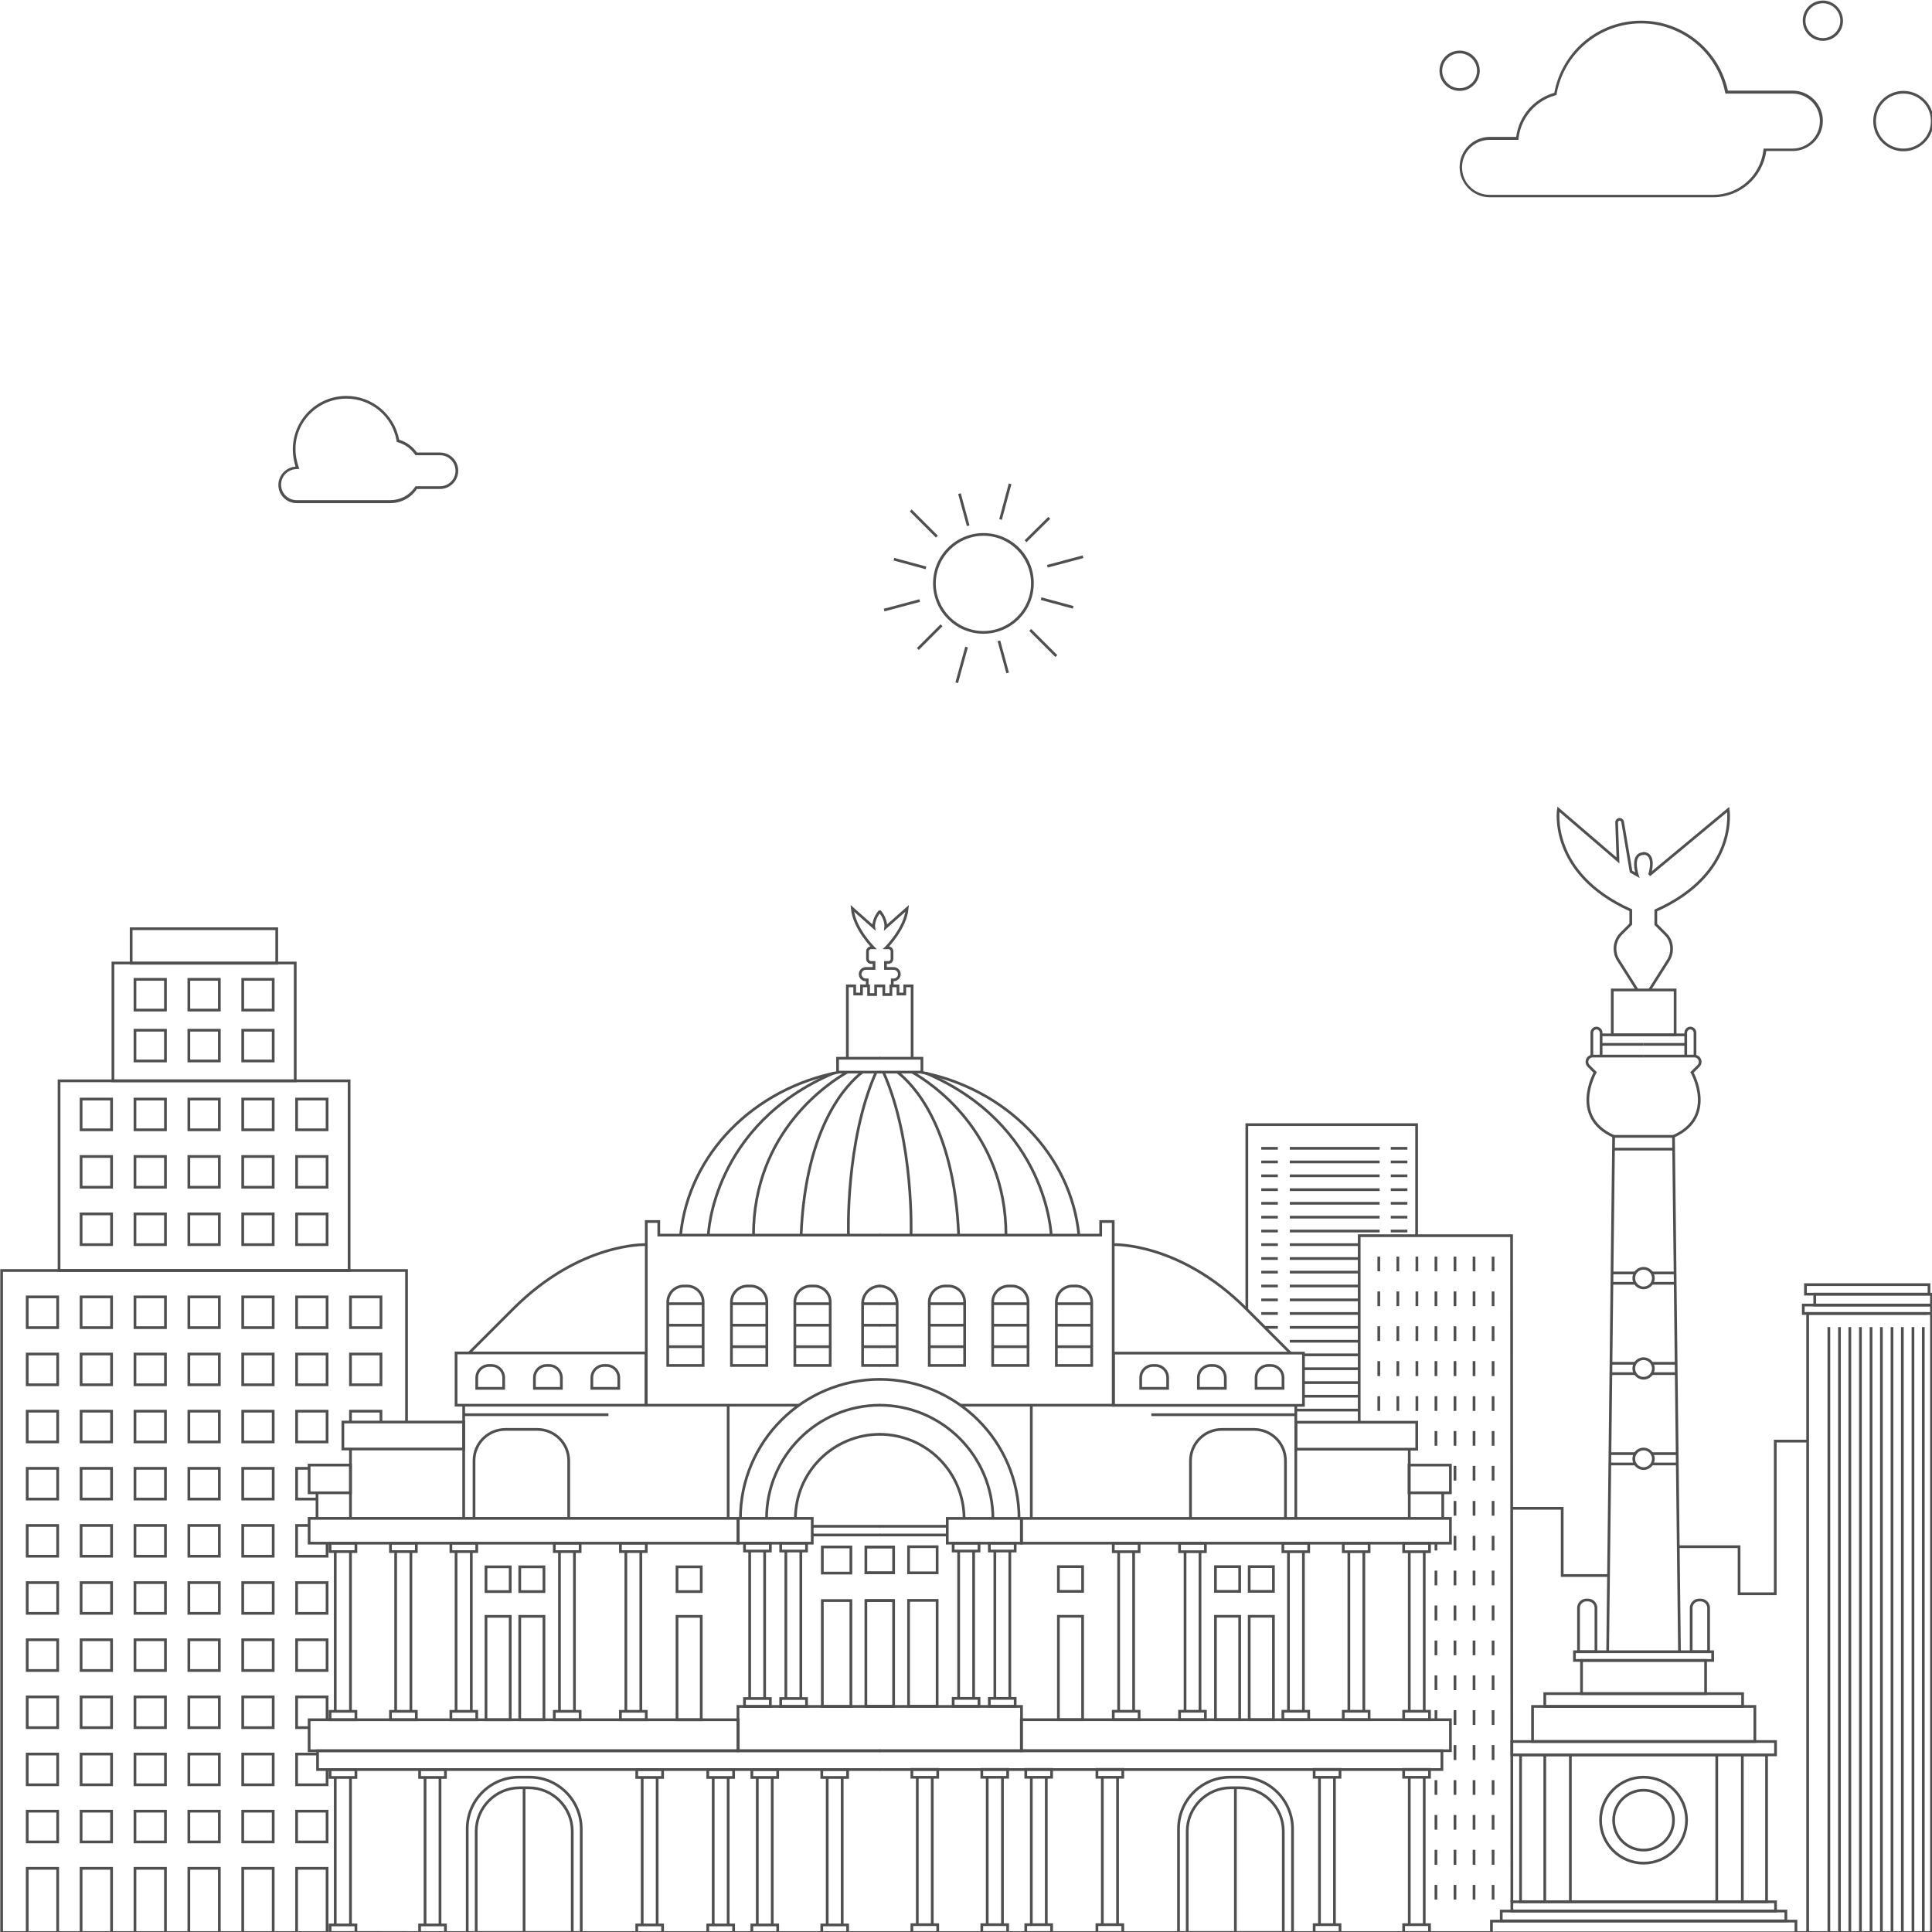 <?xml version="1.0" encoding="utf-8"?>
<!-- Generator: Adobe Illustrator 20.0.0, SVG Export Plug-In . SVG Version: 6.00 Build 0)  -->
<svg version="1.1" id="Layer_1" xmlns="http://www.w3.org/2000/svg" xmlns:xlink="http://www.w3.org/1999/xlink" x="0px" y="0px"
	 viewBox="0 0 710 710" style="enable-background:new 0 0 710 710;" xml:space="preserve">
<style type="text/css">
	.st0{fill:#4F4F4F;}
	.st1{fill:none;stroke:#4F4F4F;stroke-miterlimit:10;}
</style>
<g>
	<g>
		<path class="st0" d="M699.5,34.4c5.6,0,10.1,4.5,10.1,10.1s-4.5,10.1-10.1,10.1s-10.1-4.5-10.1-10.1S693.9,34.4,699.5,34.4
			 M699.5,33.4c-6.1,0-11.1,5-11.1,11.1s5,11.1,11.1,11.1c6.1,0,11.1-5,11.1-11.1S705.6,33.4,699.5,33.4L699.5,33.4z"/>
	</g>
	<g>
		<path class="st0" d="M603.1,8.6c14.8,0,27.8,10.5,30.8,25l0.2,0.8h0.8h23.8c5.6,0,10.1,4.5,10.1,10.1c0,5.6-4.5,10.1-10.1,10.1
			h-9.7h-0.9l-0.1,0.9c-1.2,9.2-9.1,16.1-18.4,16.1h-52.1h-1h-29.1c-5.6,0-10.1-4.5-10.1-10.1s4.5-10.1,10.1-10.1h9.7h0.9l0.1-0.9
			c1-7.3,6.2-13.4,13.3-15.4l0.6-0.2l0.1-0.6C574.9,19.4,588,8.6,603.1,8.6 M603.1,7.6c-15.9,0-29.1,11.4-31.9,26.5
			c-7.4,2.1-13,8.4-14,16.2h-9.7c-6.1,0-11.1,5-11.1,11.1s5,11.1,11.1,11.1h29.1h1h52.1c9.9,0,18.1-7.4,19.4-17h9.7
			c6.1,0,11.1-5,11.1-11.1s-5-11.1-11.1-11.1h-23.8C631.8,18.7,618.8,7.6,603.1,7.6L603.1,7.6z"/>
	</g>
	<g>
		<path class="st0" d="M536.4,19.6c3.5,0,6.4,2.9,6.4,6.4s-2.9,6.4-6.4,6.4S530,29.5,530,26S532.9,19.6,536.4,19.6 M536.4,18.6
			c-4.1,0-7.4,3.3-7.4,7.4c0,4.1,3.3,7.4,7.4,7.4s7.4-3.3,7.4-7.4C543.8,21.9,540.5,18.6,536.4,18.6L536.4,18.6z"/>
	</g>
	<g>
		<path class="st0" d="M669.9,1.2c3.5,0,6.4,2.9,6.4,6.4c0,3.5-2.9,6.4-6.4,6.4c-3.5,0-6.4-2.9-6.4-6.4
			C663.5,4.1,666.3,1.2,669.9,1.2 M669.9,0.2c-4.1,0-7.4,3.3-7.4,7.4c0,4.1,3.3,7.4,7.4,7.4c4.1,0,7.4-3.3,7.4-7.4
			C677.2,3.5,673.9,0.2,669.9,0.2L669.9,0.2z"/>
	</g>
</g>
<g>
	<path class="st0" d="M127.3,146.5c9,0,16.8,6.4,18.4,15.3l0.1,0.6l0.6,0.2c2.4,0.7,4.5,2.2,6,4.3l0.3,0.4h0.5h8.5
		c3.2,0,5.7,2.6,5.7,5.7c0,3.2-2.6,5.7-5.7,5.7h-8.5h-0.5l-0.3,0.4c-2,3-5.4,4.7-9,4.7h-16.1H109c-3.2,0-5.7-2.6-5.7-5.7
		c0-3,2.4-5.5,5.4-5.7l1.3-0.1l-0.4-1.2c-0.6-1.9-1-3.9-1-5.9C108.5,154.9,116.9,146.5,127.3,146.5 M127.3,145.5
		c-10.9,0-19.7,8.8-19.7,19.7c0,2.2,0.4,4.3,1,6.3c-3.5,0.2-6.3,3.2-6.3,6.7c0,3.7,3,6.7,6.7,6.7h18.3h16.1c4.1,0,7.7-2,9.8-5.2h8.5
		c3.7,0,6.7-3,6.7-6.7c0-3.7-3-6.7-6.7-6.7h-8.5c-1.5-2.2-3.8-3.9-6.5-4.7C145,152.5,136.9,145.5,127.3,145.5L127.3,145.5z"/>
</g>
<g>
	<g>
		<path class="st0" d="M361.4,196.9c9.7,0,17.5,7.9,17.5,17.5s-7.9,17.5-17.5,17.5s-17.5-7.9-17.5-17.5S351.8,196.9,361.4,196.9
			 M361.4,195.9c-10.2,0-18.5,8.3-18.5,18.5c0,10.2,8.3,18.5,18.5,18.5s18.5-8.3,18.5-18.5C380,204.2,371.7,195.9,361.4,195.9
			L361.4,195.9z"/>
	</g>
	<g>
		<line class="st1" x1="355.8" y1="193.2" x2="352.6" y2="181.4"/>
	</g>
	<g>
		<line class="st1" x1="344.3" y1="197.2" x2="334.7" y2="187.6"/>
	</g>
	<g>
		<line class="st1" x1="340.3" y1="208.7" x2="328.5" y2="205.5"/>
	</g>
	<g>
		<line class="st1" x1="338" y1="220.7" x2="324.9" y2="224.2"/>
	</g>
	<g>
		<line class="st1" x1="346" y1="229.8" x2="337.3" y2="238.5"/>
	</g>
	<g>
		<line class="st1" x1="355.2" y1="237.8" x2="351.6" y2="250.9"/>
	</g>
	<g>
		<line class="st1" x1="367.1" y1="235.5" x2="370.3" y2="247.3"/>
	</g>
	<g>
		<line class="st1" x1="378.6" y1="231.5" x2="388.2" y2="241.1"/>
	</g>
	<g>
		<line class="st1" x1="382.6" y1="220" x2="394.4" y2="223.2"/>
	</g>
	<g>
		<line class="st1" x1="384.9" y1="208.1" x2="398" y2="204.6"/>
	</g>
	<g>
		<line class="st1" x1="376.9" y1="198.9" x2="385.6" y2="190.3"/>
	</g>
	<g>
		<line class="st1" x1="367.7" y1="190.9" x2="371.2" y2="177.8"/>
	</g>
</g>
<g>
	<g>
		<g>
			<rect x="113.6" y="558" class="st1" width="157.7" height="9.1"/>
			<rect x="271.2" y="558" class="st1" width="27.3" height="9.1"/>
			<g>
				<rect x="286.9" y="567.1" class="st1" width="9.5" height="2.9"/>
				<rect x="286.9" y="624.2" class="st1" width="9.5" height="2.9"/>
				<g>
					<line class="st1" x1="288.8" y1="570" x2="288.8" y2="624.2"/>
					<line class="st1" x1="294.3" y1="570" x2="294.3" y2="624.2"/>
				</g>
			</g>
			<g>
				<rect x="273.6" y="567.1" class="st1" width="9.5" height="2.9"/>
				<rect x="273.6" y="624.2" class="st1" width="9.5" height="2.9"/>
				<g>
					<line class="st1" x1="275.5" y1="570" x2="275.5" y2="624.2"/>
					<line class="st1" x1="281" y1="570" x2="281" y2="624.2"/>
				</g>
			</g>
			<g>
				<rect x="228" y="567.1" class="st1" width="9.5" height="3.1"/>
				<rect x="228" y="628.9" class="st1" width="9.5" height="3.1"/>
				<g>
					<line class="st1" x1="230" y1="570.2" x2="230" y2="628.9"/>
					<line class="st1" x1="235.5" y1="570.2" x2="235.5" y2="628.9"/>
				</g>
			</g>
			<g>
				<rect x="203.7" y="567.1" class="st1" width="9.5" height="3.1"/>
				<rect x="203.7" y="628.9" class="st1" width="9.5" height="3.1"/>
				<g>
					<line class="st1" x1="205.6" y1="570.2" x2="205.6" y2="628.9"/>
					<line class="st1" x1="211.1" y1="570.2" x2="211.1" y2="628.9"/>
				</g>
			</g>
			<g>
				<rect x="165.7" y="567.1" class="st1" width="9.5" height="3.1"/>
				<rect x="165.7" y="628.9" class="st1" width="9.5" height="3.1"/>
				<g>
					<line class="st1" x1="167.6" y1="570.2" x2="167.6" y2="628.9"/>
					<line class="st1" x1="173.2" y1="570.2" x2="173.2" y2="628.9"/>
				</g>
			</g>
			<g>
				<rect x="143.5" y="567.1" class="st1" width="9.5" height="3.1"/>
				<rect x="143.5" y="628.9" class="st1" width="9.5" height="3.1"/>
				<g>
					<line class="st1" x1="145.4" y1="570.2" x2="145.4" y2="628.9"/>
					<line class="st1" x1="151" y1="570.2" x2="151" y2="628.9"/>
				</g>
			</g>
			<g>
				<rect x="121.3" y="567.1" class="st1" width="9.5" height="3.1"/>
				<rect x="121.3" y="628.9" class="st1" width="9.5" height="3.1"/>
				<g>
					<line class="st1" x1="123.2" y1="570.2" x2="123.2" y2="628.9"/>
					<line class="st1" x1="128.8" y1="570.2" x2="128.8" y2="628.9"/>
				</g>
			</g>
			<polyline class="st1" points="323.4,643.4 271.2,643.4 271.2,627.1 323.4,627.1 			"/>
			<rect x="113.6" y="632" class="st1" width="157.7" height="11.4"/>
			<g>
				<rect x="248.8" y="594" class="st1" width="8.9" height="38"/>
				<rect x="248.8" y="575.8" class="st1" width="8.9" height="9.1"/>
			</g>
			<g>
				<rect x="191" y="594" class="st1" width="8.9" height="38"/>
				<rect x="191" y="575.8" class="st1" width="8.9" height="9.1"/>
			</g>
			<g>
				<rect x="178.6" y="594" class="st1" width="8.9" height="38"/>
				<rect x="178.6" y="575.8" class="st1" width="8.9" height="9.1"/>
			</g>
			<polyline class="st1" points="323.4,650.3 116.7,650.3 116.7,643.4 323.4,643.4 			"/>
			<g>
				<rect x="276.3" y="650.3" class="st1" width="9.5" height="2.9"/>
				<rect x="276.3" y="707.4" class="st1" width="9.5" height="2.9"/>
				<g>
					<line class="st1" x1="278.3" y1="653.2" x2="278.3" y2="707.4"/>
					<line class="st1" x1="283.8" y1="653.2" x2="283.8" y2="707.4"/>
				</g>
			</g>
			<g>
				<rect x="302" y="650.3" class="st1" width="9.5" height="2.9"/>
				<rect x="302" y="707.4" class="st1" width="9.5" height="2.9"/>
				<g>
					<line class="st1" x1="304" y1="653.2" x2="304" y2="707.4"/>
					<line class="st1" x1="309.5" y1="653.2" x2="309.5" y2="707.4"/>
				</g>
			</g>
			<g>
				<rect x="260.1" y="650.3" class="st1" width="9.5" height="2.9"/>
				<rect x="260.1" y="707.4" class="st1" width="9.5" height="2.9"/>
				<g>
					<line class="st1" x1="262.1" y1="653.2" x2="262.1" y2="707.4"/>
					<line class="st1" x1="267.6" y1="653.2" x2="267.6" y2="707.4"/>
				</g>
			</g>
			<g>
				<rect x="234" y="650.3" class="st1" width="9.5" height="2.9"/>
				<rect x="234" y="707.4" class="st1" width="9.5" height="2.9"/>
				<g>
					<line class="st1" x1="236" y1="653.2" x2="236" y2="707.4"/>
					<line class="st1" x1="241.5" y1="653.2" x2="241.5" y2="707.4"/>
				</g>
			</g>
			<g>
				<rect x="154.2" y="650.3" class="st1" width="9.5" height="2.9"/>
				<rect x="154.2" y="707.4" class="st1" width="9.5" height="2.9"/>
				<g>
					<line class="st1" x1="156.2" y1="653.2" x2="156.2" y2="707.4"/>
					<line class="st1" x1="161.7" y1="653.2" x2="161.7" y2="707.4"/>
				</g>
			</g>
			<g>
				<rect x="121.3" y="650.3" class="st1" width="9.5" height="2.9"/>
				<rect x="121.3" y="707.4" class="st1" width="9.5" height="2.9"/>
				<g>
					<line class="st1" x1="123.2" y1="653.2" x2="123.2" y2="707.4"/>
					<line class="st1" x1="128.8" y1="653.2" x2="128.8" y2="707.4"/>
				</g>
			</g>
			<path class="st1" d="M213.6,710.2h-41.9v-38.1c0-10.5,8.5-19,19-19h3.9c10.5,0,19,8.5,19,19V710.2z"/>
			<path class="st1" d="M210.2,710.2H175V673c0-8.8,7.2-16,16-16h3.3c8.8,0,16,7.2,16,16V710.2z"/>
			<line class="st1" x1="192.6" y1="657" x2="192.6" y2="710.2"/>
			<rect x="302.2" y="588.2" class="st1" width="10.5" height="38.9"/>
			<rect x="302.2" y="568.5" class="st1" width="10.5" height="9.6"/>
			<polyline class="st1" points="328.7,627.1 318.2,627.1 318.2,588.2 328.7,588.2 			"/>
			<polyline class="st1" points="328.7,578 318.2,578 318.2,568.5 328.7,568.5 			"/>
			<line class="st1" x1="298.6" y1="560.9" x2="323.4" y2="560.9"/>
			<line class="st1" x1="298.6" y1="564.1" x2="323.4" y2="564.1"/>
			<path class="st1" d="M323.4,592"/>
			<path class="st1" d="M323.4,527.1c-17.2,0-31.1,13.9-31.1,31.1"/>
			<path class="st1" d="M323.4,516.4c-23,0-41.7,18.7-41.7,41.7"/>
			<path class="st1" d="M323.4,506.9c-28.3,0-51.3,22.9-51.3,51.2"/>
			<polyline class="st1" points="293.6,516.4 237.5,516.4 237.5,448.9 242.1,448.9 242.1,453.9 323.5,453.9 			"/>
			<rect x="167.6" y="497.2" class="st1" width="69.8" height="19.2"/>
			<line class="st1" x1="170.4" y1="516.4" x2="170.4" y2="558.2"/>
			<rect x="126" y="522.6" class="st1" width="44.4" height="9.9"/>
			<line class="st1" x1="128.8" y1="532.5" x2="128.8" y2="558"/>
			<rect x="113.6" y="538.4" class="st1" width="15.2" height="10.2"/>
			<line class="st1" x1="116.5" y1="548.6" x2="116.5" y2="558"/>
			<path class="st1" d="M174.2,558.2v-21.4c0-6.4,5.2-11.5,11.5-11.5h11.8c6.4,0,11.5,5.2,11.5,11.5V558"/>
			<line class="st1" x1="267.6" y1="516.4" x2="267.6" y2="558"/>
			<path class="st1" d="M185,510.2h-9.8v-3.9c0-2.5,2-4.5,4.5-4.5h0.9c2.5,0,4.5,2,4.5,4.5V510.2z"/>
			<path class="st1" d="M206.2,510.2h-9.8v-3.9c0-2.5,2-4.5,4.5-4.5h0.9c2.5,0,4.5,2,4.5,4.5V510.2z"/>
			<path class="st1" d="M227.3,510.2h-9.8v-3.9c0-2.5,2-4.5,4.5-4.5h0.9c2.5,0,4.5,2,4.5,4.5V510.2z"/>
			<g>
				<path class="st1" d="M258.3,501.8h-12.9v-23.3c0-3.2,2.6-5.9,5.9-5.9h1.2c3.2,0,5.9,2.6,5.9,5.9V501.8z"/>
				<line class="st1" x1="245.4" y1="479.1" x2="258.3" y2="479.1"/>
				<line class="st1" x1="245.4" y1="487" x2="258.3" y2="487"/>
				<line class="st1" x1="245.4" y1="494.9" x2="258.3" y2="494.9"/>
			</g>
			<g>
				<path class="st1" d="M281.7,501.8h-12.9v-23.3c0-3.2,2.6-5.9,5.9-5.9h1.2c3.2,0,5.9,2.6,5.9,5.9V501.8z"/>
				<line class="st1" x1="268.8" y1="479.1" x2="281.7" y2="479.1"/>
				<line class="st1" x1="268.8" y1="487" x2="281.7" y2="487"/>
				<line class="st1" x1="268.8" y1="494.9" x2="281.7" y2="494.9"/>
			</g>
			<g>
				<path class="st1" d="M305,501.8h-12.9v-23.3c0-3.2,2.6-5.9,5.9-5.9h1.2c3.2,0,5.9,2.6,5.9,5.9V501.8z"/>
				<line class="st1" x1="292.1" y1="479.1" x2="305" y2="479.1"/>
				<line class="st1" x1="292.1" y1="487" x2="305" y2="487"/>
				<line class="st1" x1="292.1" y1="494.9" x2="305" y2="494.9"/>
			</g>
			<g>
				<path class="st1" d="M323.4,501.8"/>
				<path class="st1" d="M323.4,501.8H317v-22.7c0-3.6,2.9-6.5,6.5-6.5l0,0"/>
				<path class="st1" d="M323.4,479.1"/>
				<line class="st1" x1="317" y1="479.1" x2="323.4" y2="479.1"/>
				<path class="st1" d="M323.4,487"/>
				<line class="st1" x1="317" y1="487" x2="323.4" y2="487"/>
				<path class="st1" d="M323.4,494.9"/>
				<line class="st1" x1="317" y1="494.9" x2="323.4" y2="494.9"/>
			</g>
			<line class="st1" x1="170.4" y1="519.9" x2="223.6" y2="519.9"/>
			<path class="st1" d="M237.5,457.4c0,0-24.3-1.1-49,23.7l-16.2,16.2"/>
			<path class="st1" d="M308.3,394c-31.3,6-55.3,30.2-58.2,60"/>
			<polyline class="st1" points="323.5,394 307.8,394 307.8,388.9 323.5,388.9 			"/>
			<path class="st1" d="M311.8,453.9"/>
			<path class="st1" d="M311.8,453.9c0,0-1.2-34.5,10.2-60"/>
			<path class="st1" d="M260.3,453.9c0,0,1.3-40.5,46.2-59.6"/>
			<path class="st1" d="M316.9,394c-5.4,4.2-20.9,19.5-22.5,60"/>
			<path class="st1" d="M311.4,394c-6.5,3.7-34.5,21.7-34.5,60"/>
			<polyline class="st1" points="311.4,388.9 311.4,362.3 314.1,362.3 314.1,365.3 316.6,365.3 316.6,362.3 319.2,362.3 
				319.2,365.5 321.8,365.5 321.8,362.3 323.5,362.3 			"/>
			<path class="st1" d="M318.7,362.3v-2.2h-0.5c-1.1,0-2.1-0.9-2.1-2.1l0,0c0-1.1,0.9-2.1,2.1-2.1h3v-2.2h-1.1
				c-0.7,0-1.3-0.6-1.3-1.3v-2.8c0-0.7,0.6-1.3,1.3-1.3h0.9c0,0-7.1-7-7.8-14.5l7.9,7c0,0-0.4-2.9,2.3-6"/>
		</g>
		<g>
			
				<rect x="375.4" y="558" transform="matrix(-1 -4.485358e-11 4.485358e-11 -1 908.428 1125.107)" class="st1" width="157.7" height="9.1"/>
			
				<rect x="348" y="558" transform="matrix(-1 -4.491220e-11 4.491220e-11 -1 723.415 1125.107)" class="st1" width="27.3" height="9.1"/>
			<g>
				
					<rect x="350.3" y="567.1" transform="matrix(-1 -4.462887e-11 4.462887e-11 -1 710.082 1137.099)" class="st1" width="9.5" height="2.9"/>
				
					<rect x="350.3" y="624.2" transform="matrix(-1 -4.501389e-11 4.501389e-11 -1 710.082 1251.252)" class="st1" width="9.5" height="2.9"/>
				<g>
					<line class="st1" x1="357.8" y1="570" x2="357.8" y2="624.2"/>
					<line class="st1" x1="352.3" y1="570" x2="352.3" y2="624.2"/>
				</g>
			</g>
			<g>
				
					<rect x="363.6" y="567.1" transform="matrix(-1 -4.501389e-11 4.501389e-11 -1 736.674 1137.099)" class="st1" width="9.5" height="2.9"/>
				
					<rect x="363.6" y="624.2" transform="matrix(-1 -4.520618e-11 4.520618e-11 -1 736.674 1251.252)" class="st1" width="9.5" height="2.9"/>
				<g>
					<line class="st1" x1="371.1" y1="570" x2="371.1" y2="624.2"/>
					<line class="st1" x1="365.6" y1="570" x2="365.6" y2="624.2"/>
				</g>
			</g>
			<g>
				
					<rect x="409.1" y="567.1" transform="matrix(-1 -4.520618e-11 4.520618e-11 -1 827.72 1137.337)" class="st1" width="9.5" height="3.1"/>
				
					<rect x="409.1" y="628.9" transform="matrix(-1 -4.501389e-11 4.501389e-11 -1 827.72 1260.882)" class="st1" width="9.5" height="3.1"/>
				<g>
					<line class="st1" x1="416.6" y1="570.2" x2="416.6" y2="628.9"/>
					<line class="st1" x1="411.1" y1="570.2" x2="411.1" y2="628.9"/>
				</g>
			</g>
			<g>
				
					<rect x="433.5" y="567.1" transform="matrix(-1 -4.520618e-11 4.520618e-11 -1 876.481 1137.337)" class="st1" width="9.5" height="3.1"/>
				
					<rect x="433.5" y="628.9" transform="matrix(-1 -4.482116e-11 4.482116e-11 -1 876.481 1260.882)" class="st1" width="9.5" height="3.1"/>
				<g>
					<line class="st1" x1="441" y1="570.2" x2="441" y2="628.9"/>
					<line class="st1" x1="435.5" y1="570.2" x2="435.5" y2="628.9"/>
				</g>
			</g>
			<g>
				
					<rect x="471.5" y="567.1" transform="matrix(-1 -4.501389e-11 4.501389e-11 -1 952.446 1137.337)" class="st1" width="9.5" height="3.1"/>
				
					<rect x="471.5" y="628.9" transform="matrix(-1 -4.482116e-11 4.482116e-11 -1 952.446 1260.882)" class="st1" width="9.5" height="3.1"/>
				<g>
					<line class="st1" x1="479" y1="570.2" x2="479" y2="628.9"/>
					<line class="st1" x1="473.5" y1="570.2" x2="473.5" y2="628.9"/>
				</g>
			</g>
			<g>
				
					<rect x="493.7" y="567.1" transform="matrix(-1 -4.501389e-11 4.501389e-11 -1 996.842 1137.337)" class="st1" width="9.5" height="3.1"/>
				
					<rect x="493.7" y="628.9" transform="matrix(-1 -4.501389e-11 4.501389e-11 -1 996.842 1260.882)" class="st1" width="9.5" height="3.1"/>
				<g>
					<line class="st1" x1="501.2" y1="570.2" x2="501.2" y2="628.9"/>
					<line class="st1" x1="495.7" y1="570.2" x2="495.7" y2="628.9"/>
				</g>
			</g>
			<g>
				
					<rect x="515.9" y="567.1" transform="matrix(-1 -4.482116e-11 4.482116e-11 -1 1041.237 1137.337)" class="st1" width="9.5" height="3.1"/>
				
					<rect x="515.9" y="628.9" transform="matrix(-1 -4.443658e-11 4.443658e-11 -1 1041.237 1260.882)" class="st1" width="9.5" height="3.1"/>
				<g>
					<line class="st1" x1="523.4" y1="570.2" x2="523.4" y2="628.9"/>
					<line class="st1" x1="517.9" y1="570.2" x2="517.9" y2="628.9"/>
				</g>
			</g>
			<polyline class="st1" points="323.2,643.4 375.4,643.4 375.4,627.1 323.2,627.1 			"/>
			
				<rect x="375.4" y="632" transform="matrix(-1 -4.486512e-11 4.486512e-11 -1 908.428 1275.389)" class="st1" width="157.7" height="11.4"/>
			<g>
				
					<rect x="388.9" y="594" transform="matrix(-1 -4.503343e-11 4.503343e-11 -1 786.754 1225.978)" class="st1" width="8.9" height="38"/>
				
					<rect x="388.9" y="575.8" transform="matrix(-1 -4.523816e-11 4.523816e-11 -1 786.754 1160.628)" class="st1" width="8.9" height="9.1"/>
			</g>
			<g>
				
					<rect x="446.7" y="594" transform="matrix(-1 -4.482871e-11 4.482871e-11 -1 902.275 1225.978)" class="st1" width="8.9" height="38"/>
				
					<rect x="446.7" y="575.8" transform="matrix(-1 -4.523816e-11 4.523816e-11 -1 902.275 1160.628)" class="st1" width="8.9" height="9.1"/>
			</g>
			<g>
				
					<rect x="459.1" y="594" transform="matrix(-1 -4.482871e-11 4.482871e-11 -1 927.076 1225.978)" class="st1" width="8.9" height="38"/>
				
					<rect x="459.1" y="575.8" transform="matrix(-1 -4.421453e-11 4.421453e-11 -1 927.076 1160.628)" class="st1" width="8.9" height="9.1"/>
			</g>
			<polyline class="st1" points="323.2,650.3 529.9,650.3 529.9,643.4 323.2,643.4 			"/>
			<g>
				
					<rect x="360.9" y="650.3" transform="matrix(-1 -4.520618e-11 4.520618e-11 -1 731.206 1303.442)" class="st1" width="9.5" height="2.9"/>
				
					<rect x="360.9" y="707.4" transform="matrix(-1 -4.520618e-11 4.520618e-11 -1 731.206 1417.595)" class="st1" width="9.5" height="2.9"/>
				<g>
					<line class="st1" x1="368.4" y1="653.2" x2="368.4" y2="707.4"/>
					<line class="st1" x1="362.8" y1="653.2" x2="362.8" y2="707.4"/>
				</g>
			</g>
			<g>
				
					<rect x="335.1" y="650.3" transform="matrix(-1 -4.501389e-11 4.501389e-11 -1 679.711 1303.442)" class="st1" width="9.5" height="2.9"/>
				
					<rect x="335.1" y="707.4" transform="matrix(-1 -4.501389e-11 4.501389e-11 -1 679.711 1417.595)" class="st1" width="9.5" height="2.9"/>
				<g>
					<line class="st1" x1="342.6" y1="653.2" x2="342.6" y2="707.4"/>
					<line class="st1" x1="337.1" y1="653.2" x2="337.1" y2="707.4"/>
				</g>
			</g>
			<g>
				
					<rect x="377.1" y="650.3" transform="matrix(-1 -4.462887e-11 4.462887e-11 -1 763.561 1303.442)" class="st1" width="9.5" height="2.9"/>
				
					<rect x="377.1" y="707.4" transform="matrix(-1 -4.462887e-11 4.462887e-11 -1 763.561 1417.595)" class="st1" width="9.5" height="2.9"/>
				<g>
					<line class="st1" x1="384.5" y1="653.2" x2="384.5" y2="707.4"/>
					<line class="st1" x1="379" y1="653.2" x2="379" y2="707.4"/>
				</g>
			</g>
			<g>
				
					<rect x="403.2" y="650.3" transform="matrix(-1 -4.482116e-11 4.482116e-11 -1 815.815 1303.442)" class="st1" width="9.5" height="2.9"/>
				
					<rect x="403.2" y="707.4" transform="matrix(-1 -4.482116e-11 4.482116e-11 -1 815.815 1417.595)" class="st1" width="9.5" height="2.9"/>
				<g>
					<line class="st1" x1="410.7" y1="653.2" x2="410.7" y2="707.4"/>
					<line class="st1" x1="405.1" y1="653.2" x2="405.1" y2="707.4"/>
				</g>
			</g>
			<g>
				
					<rect x="482.9" y="650.3" transform="matrix(-1 -4.520618e-11 4.520618e-11 -1 975.345 1303.442)" class="st1" width="9.5" height="2.9"/>
				
					<rect x="482.9" y="707.4" transform="matrix(-1 -4.501389e-11 4.501389e-11 -1 975.345 1417.595)" class="st1" width="9.5" height="2.9"/>
				<g>
					<line class="st1" x1="490.4" y1="653.2" x2="490.4" y2="707.4"/>
					<line class="st1" x1="484.9" y1="653.2" x2="484.9" y2="707.4"/>
				</g>
			</g>
			<g>
				
					<rect x="515.9" y="650.3" transform="matrix(-1 -4.424429e-11 4.424429e-11 -1 1041.237 1303.442)" class="st1" width="9.5" height="2.9"/>
				
					<rect x="515.9" y="707.4" transform="matrix(-1 -4.501389e-11 4.501389e-11 -1 1041.237 1417.595)" class="st1" width="9.5" height="2.9"/>
				<g>
					<line class="st1" x1="523.4" y1="653.2" x2="523.4" y2="707.4"/>
					<line class="st1" x1="517.9" y1="653.2" x2="517.9" y2="707.4"/>
				</g>
			</g>
			<path class="st1" d="M433.1,710.2H475v-38.1c0-10.5-8.5-19-19-19h-3.9c-10.5,0-19,8.5-19,19V710.2z"/>
			<path class="st1" d="M436.4,710.2h35.2V673c0-8.8-7.2-16-16-16h-3.3c-8.8,0-16,7.2-16,16V710.2z"/>
			<line class="st1" x1="454" y1="657" x2="454" y2="710.2"/>
			
				<rect x="333.9" y="588.2" transform="matrix(-1 -4.460178e-11 4.460178e-11 -1 678.296 1215.238)" class="st1" width="10.5" height="38.9"/>
			
				<rect x="333.9" y="568.5" transform="matrix(-1 -4.512225e-11 4.512225e-11 -1 678.296 1146.511)" class="st1" width="10.5" height="9.6"/>
			<polyline class="st1" points="318,627.1 328.4,627.1 328.4,588.2 318,588.2 			"/>
			<polyline class="st1" points="318,578 328.4,578 328.4,568.5 318,568.5 			"/>
			<line class="st1" x1="348" y1="560.9" x2="323.2" y2="560.9"/>
			<line class="st1" x1="348" y1="564.1" x2="323.2" y2="564.1"/>
			<path class="st1" d="M323.2,592"/>
			<path class="st1" d="M323.2,527.1c17.2,0,31.1,13.9,31.1,31.1"/>
			<path class="st1" d="M323.2,516.4c23,0,41.7,18.7,41.7,41.7"/>
			<path class="st1" d="M323.2,506.9c28.3,0,51.3,22.9,51.3,51.2"/>
			<polyline class="st1" points="353,516.4 409.1,516.4 409.1,448.9 404.5,448.9 404.5,453.9 323.2,453.9 			"/>
			
				<rect x="409.1" y="497.2" transform="matrix(-1 -4.489621e-11 4.489621e-11 -1 888.113 1013.649)" class="st1" width="69.8" height="19.2"/>
			<line class="st1" x1="476.2" y1="516.4" x2="476.2" y2="558.2"/>
			
				<rect x="476.2" y="522.6" transform="matrix(-1 -4.486468e-11 4.486468e-11 -1 996.842 1055.166)" class="st1" width="44.4" height="9.9"/>
			<line class="st1" x1="517.9" y1="532.5" x2="517.9" y2="558"/>
			
				<rect x="517.9" y="538.4" transform="matrix(-1 -4.526480e-11 4.526480e-11 -1 1050.911 1087.006)" class="st1" width="15.2" height="10.2"/>
			<line class="st1" x1="530.2" y1="548.6" x2="530.2" y2="558"/>
			<path class="st1" d="M472.4,558.2v-21.4c0-6.4-5.2-11.5-11.5-11.5H449c-6.4,0-11.5,5.2-11.5,11.5V558"/>
			<line class="st1" x1="379" y1="516.4" x2="379" y2="558"/>
			<path class="st1" d="M461.7,510.2h9.8v-3.9c0-2.5-2-4.5-4.5-4.5h-0.9c-2.5,0-4.5,2-4.5,4.5V510.2z"/>
			<path class="st1" d="M440.5,510.2h9.8v-3.9c0-2.5-2-4.5-4.5-4.5h-0.9c-2.5,0-4.5,2-4.5,4.5V510.2z"/>
			<path class="st1" d="M419.3,510.2h9.8v-3.9c0-2.5-2-4.5-4.5-4.5h-0.9c-2.5,0-4.5,2-4.5,4.5V510.2z"/>
			<g>
				<path class="st1" d="M388.3,501.8h12.9v-23.3c0-3.2-2.6-5.9-5.9-5.9h-1.2c-3.2,0-5.9,2.6-5.9,5.9V501.8z"/>
				<line class="st1" x1="401.2" y1="479.1" x2="388.3" y2="479.1"/>
				<line class="st1" x1="401.2" y1="487" x2="388.3" y2="487"/>
				<line class="st1" x1="401.2" y1="494.9" x2="388.3" y2="494.9"/>
			</g>
			<g>
				<path class="st1" d="M364.9,501.8h12.9v-23.3c0-3.2-2.6-5.9-5.9-5.9h-1.2c-3.2,0-5.9,2.6-5.9,5.9V501.8z"/>
				<line class="st1" x1="377.8" y1="479.1" x2="364.9" y2="479.1"/>
				<line class="st1" x1="377.8" y1="487" x2="364.9" y2="487"/>
				<line class="st1" x1="377.8" y1="494.9" x2="364.9" y2="494.9"/>
			</g>
			<g>
				<path class="st1" d="M341.6,501.8h12.9v-23.3c0-3.2-2.6-5.9-5.9-5.9h-1.2c-3.2,0-5.9,2.6-5.9,5.9V501.8z"/>
				<line class="st1" x1="354.5" y1="479.1" x2="341.6" y2="479.1"/>
				<line class="st1" x1="354.5" y1="487" x2="341.6" y2="487"/>
				<line class="st1" x1="354.5" y1="494.9" x2="341.6" y2="494.9"/>
			</g>
			<g>
				<path class="st1" d="M323.2,501.8"/>
				<path class="st1" d="M323.2,501.8h6.5v-22.7c0-3.6-2.9-6.5-6.5-6.5l0,0"/>
				<path class="st1" d="M323.2,479.1"/>
				<line class="st1" x1="329.7" y1="479.1" x2="323.2" y2="479.1"/>
				<path class="st1" d="M323.2,487"/>
				<line class="st1" x1="329.7" y1="487" x2="323.2" y2="487"/>
				<path class="st1" d="M323.2,494.9"/>
				<line class="st1" x1="329.7" y1="494.9" x2="323.2" y2="494.9"/>
			</g>
			<line class="st1" x1="476.2" y1="519.9" x2="423.1" y2="519.9"/>
			<path class="st1" d="M409.1,457.4c0,0,24.3-1.1,49,23.7l16.2,16.2"/>
			<path class="st1" d="M338.3,394c31.3,6,55.3,30.2,58.2,60"/>
			<polyline class="st1" points="323.2,394 338.8,394 338.8,388.9 323.2,388.9 			"/>
			<path class="st1" d="M334.8,453.9"/>
			<path class="st1" d="M334.8,453.9c0,0,1.2-34.5-10.2-60"/>
			<path class="st1" d="M386.3,453.9c0,0-1.3-40.5-46.2-59.6"/>
			<path class="st1" d="M329.8,394c5.4,4.2,20.9,19.5,22.5,60"/>
			<path class="st1" d="M335.2,394c6.5,3.7,34.5,21.7,34.5,60"/>
			<polyline class="st1" points="335.2,388.9 335.2,362.3 332.5,362.3 332.5,365.3 330,365.3 330,362.3 327.4,362.3 327.4,365.5 
				324.8,365.5 324.8,362.3 323.2,362.3 			"/>
			<path class="st1" d="M327.9,362.3v-2.2h0.5c1.1,0,2.1-0.9,2.1-2.1l0,0c0-1.1-0.9-2.1-2.1-2.1h-3v-2.2h1.1c0.7,0,1.3-0.6,1.3-1.3
				v-2.8c0-0.7-0.6-1.3-1.3-1.3h-0.9c0,0,7.1-7,7.8-14.5l-7.9,7c0,0,0.4-2.9-2.3-6"/>
		</g>
		<line class="st1" x1="121.3" y1="710.2" x2="525.8" y2="710.2"/>
	</g>
	<g>
		<rect x="558.8" y="644.9" class="st1" width="90.4" height="54"/>
		<rect x="555.6" y="640" class="st1" width="96.9" height="4.9"/>
		<rect x="563.2" y="627.1" class="st1" width="81.7" height="12.9"/>
		<rect x="555.6" y="698.9" class="st1" width="96.9" height="3.4"/>
		<rect x="551.7" y="702.3" class="st1" width="104.6" height="3.6"/>
		<rect x="548.1" y="706" class="st1" width="111.9" height="4.3"/>
		<g>
			<g>
				<line class="st1" x1="577.1" y1="644.9" x2="577.1" y2="698.9"/>
				<line class="st1" x1="567.7" y1="644.9" x2="567.7" y2="698.9"/>
			</g>
			<g>
				<line class="st1" x1="640.3" y1="644.9" x2="640.3" y2="698.9"/>
				<line class="st1" x1="630.9" y1="644.9" x2="630.9" y2="698.9"/>
			</g>
		</g>
		<rect x="567.7" y="622.4" class="st1" width="72.7" height="4.7"/>
		<rect x="581.2" y="610.2" class="st1" width="45.6" height="12.2"/>
		<rect x="578.6" y="607" class="st1" width="50.8" height="3.2"/>
		<g>
			<path class="st1" d="M586.5,607h-6.4v-16.1c0-1.6,1.3-2.9,2.9-2.9h0.6c1.6,0,2.9,1.3,2.9,2.9V607z"/>
			<path class="st1" d="M627.9,607h-6.4v-16.1c0-1.6,1.3-2.9,2.9-2.9h0.6c1.6,0,2.9,1.3,2.9,2.9V607z"/>
		</g>
		<ellipse class="st1" cx="604" cy="668.9" rx="15.8" ry="15.8"/>
		<ellipse class="st1" cx="604" cy="668.9" rx="11" ry="11"/>
		<g>
			<ellipse class="st1" cx="604" cy="536.1" rx="3.6" ry="3.6"/>
			<ellipse class="st1" cx="604" cy="502.9" rx="3.6" ry="3.6"/>
			<ellipse class="st1" cx="604" cy="469.7" rx="3.6" ry="3.6"/>
		</g>
		<g>
			<line class="st1" x1="607.1" y1="534.2" x2="616.4" y2="534.2"/>
			<line class="st1" x1="591.6" y1="534.2" x2="600.9" y2="534.2"/>
			<line class="st1" x1="607.1" y1="538" x2="616.4" y2="538"/>
			<line class="st1" x1="591.6" y1="538" x2="600.9" y2="538"/>
		</g>
		<g>
			<line class="st1" x1="607.1" y1="501" x2="616" y2="501"/>
			<line class="st1" x1="592" y1="501" x2="600.9" y2="501"/>
			<line class="st1" x1="607.1" y1="504.8" x2="616" y2="504.8"/>
			<line class="st1" x1="592" y1="504.8" x2="600.9" y2="504.8"/>
		</g>
		<g>
			<line class="st1" x1="606.9" y1="467.8" x2="615.6" y2="467.8"/>
			<line class="st1" x1="592.4" y1="467.8" x2="600.9" y2="467.8"/>
			<line class="st1" x1="607.2" y1="471.6" x2="615.6" y2="471.6"/>
			<line class="st1" x1="592.4" y1="471.6" x2="601" y2="471.6"/>
		</g>
		<g>
			<polyline class="st1" points="590.8,607 593,417.6 615,417.6 615,417.6 617.2,607 			"/>
		</g>
		<line class="st1" x1="592.9" y1="422.3" x2="615" y2="422.3"/>
		<g>
			<g>
				<path class="st1" d="M593,417.6c-16.1-7.2-6.8-23.5-6.8-23.5l-2.4-2.4c-0.4-0.4-0.6-0.9-0.6-1.5l0,0c0-1.1,0.9-2.1,2.1-2.1H604"
					/>
				<path class="st1" d="M585,388.1v-8.6c0-0.9,0.8-1.7,1.7-1.7l0,0c0.9,0,1.7,0.8,1.7,1.7v8.6"/>
				<line class="st1" x1="588.5" y1="380.3" x2="604" y2="380.3"/>
				<line class="st1" x1="588.5" y1="383.8" x2="604" y2="383.8"/>
			</g>
			<g>
				<path class="st1" d="M615,417.6c16.1-7.2,6.8-23.5,6.8-23.5l2.4-2.4c0.4-0.4,0.6-0.9,0.6-1.5l0,0c0-1.1-0.9-2.1-2.1-2.1h-18.8"
					/>
				<path class="st1" d="M622.9,388.1v-8.6c0-0.9-0.8-1.7-1.7-1.7l0,0c-0.9,0-1.7,0.8-1.7,1.7v8.6"/>
				<line class="st1" x1="619.5" y1="380.3" x2="603.9" y2="380.3"/>
				<line class="st1" x1="619.5" y1="383.8" x2="604" y2="383.8"/>
			</g>
		</g>
		<rect x="592.5" y="363.8" class="st1" width="23.1" height="16.5"/>
		<path class="st1" d="M604.1,313.7c-5,0-2.4,7.9-2.4,7.9l-2.3-1.3l-3.1-18.3c-0.1-0.5-0.6-0.9-1.1-0.9l0,0c-0.6,0-1.1,0.5-1.1,1.1
			l0.5,14l-21.9-18.8c0,0-3.7,23.5,26.6,37.1v5.1l-3.5,3.5c-1.5,1.5-2.3,3.5-2.3,5.5v0c0,1.5,0.4,3,1.2,4.2l6.9,10.9"/>
		<path class="st1" d="M606.2,321.5c0,0,2.6-7.9-2.4-7.9"/>
		<path class="st1" d="M606.2,363.8l6.9-10.9c0.8-1.3,1.2-2.7,1.2-4.2v0c0-2.1-0.8-4.1-2.3-5.5l-3.5-3.5v-5.1
			c30.4-13.6,26.6-37.1,26.6-37.1l-29,24.1"/>
	</g>
	<g>
		<polyline class="st1" points="149.4,710.2 0.6,710.2 0.6,466.9 149.4,466.9 149.4,522.3 		"/>
		<path class="st1" d="M149.4,522.3"/>
		<rect x="21.7" y="397.2" class="st1" width="106.6" height="69.7"/>
		<rect x="41.5" y="353.9" class="st1" width="67" height="43.3"/>
		<rect x="48.2" y="341.3" class="st1" width="53.5" height="12.7"/>
		<g>
			<rect x="10" y="476.6" class="st1" width="11.2" height="11.3"/>
			<rect x="29.8" y="476.6" class="st1" width="11.2" height="11.3"/>
			<rect x="49.6" y="476.6" class="st1" width="11.2" height="11.3"/>
			<rect x="69.4" y="476.6" class="st1" width="11.2" height="11.3"/>
			<rect x="89.2" y="476.6" class="st1" width="11.2" height="11.3"/>
			<rect x="109" y="476.6" class="st1" width="11.2" height="11.3"/>
			<rect x="128.8" y="476.6" class="st1" width="11.2" height="11.3"/>
		</g>
		<g>
			<rect x="29.8" y="403.9" class="st1" width="11.2" height="11.3"/>
			<rect x="49.6" y="403.9" class="st1" width="11.2" height="11.3"/>
			<rect x="69.4" y="403.9" class="st1" width="11.2" height="11.3"/>
			<rect x="89.2" y="403.9" class="st1" width="11.2" height="11.3"/>
			<rect x="109" y="403.9" class="st1" width="11.2" height="11.3"/>
		</g>
		<g>
			<rect x="49.6" y="359.9" class="st1" width="11.2" height="11.3"/>
			<rect x="69.4" y="359.9" class="st1" width="11.2" height="11.3"/>
			<rect x="89.2" y="359.9" class="st1" width="11.2" height="11.3"/>
		</g>
		<g>
			<rect x="49.6" y="378.6" class="st1" width="11.2" height="11.3"/>
			<rect x="69.4" y="378.6" class="st1" width="11.2" height="11.3"/>
			<rect x="89.2" y="378.6" class="st1" width="11.2" height="11.3"/>
		</g>
		<g>
			<rect x="29.8" y="425" class="st1" width="11.2" height="11.3"/>
			<rect x="49.6" y="425" class="st1" width="11.2" height="11.3"/>
			<rect x="69.4" y="425" class="st1" width="11.2" height="11.3"/>
			<rect x="89.2" y="425" class="st1" width="11.2" height="11.3"/>
			<rect x="109" y="425" class="st1" width="11.2" height="11.3"/>
		</g>
		<g>
			<rect x="29.8" y="446.1" class="st1" width="11.2" height="11.3"/>
			<rect x="49.6" y="446.1" class="st1" width="11.2" height="11.3"/>
			<rect x="69.4" y="446.1" class="st1" width="11.2" height="11.3"/>
			<rect x="89.2" y="446.1" class="st1" width="11.2" height="11.3"/>
			<rect x="109" y="446.1" class="st1" width="11.2" height="11.3"/>
		</g>
		<g>
			<rect x="10" y="497.6" class="st1" width="11.2" height="11.3"/>
			<rect x="29.8" y="497.6" class="st1" width="11.2" height="11.3"/>
			<rect x="49.6" y="497.6" class="st1" width="11.2" height="11.3"/>
			<rect x="69.4" y="497.6" class="st1" width="11.2" height="11.3"/>
			<rect x="89.2" y="497.6" class="st1" width="11.2" height="11.3"/>
			<rect x="109" y="497.6" class="st1" width="11.2" height="11.3"/>
			<rect x="128.8" y="497.6" class="st1" width="11.2" height="11.3"/>
		</g>
		<g>
			<rect x="10" y="518.6" class="st1" width="11.2" height="11.3"/>
			<rect x="29.8" y="518.6" class="st1" width="11.2" height="11.3"/>
			<rect x="49.6" y="518.6" class="st1" width="11.2" height="11.3"/>
			<rect x="69.4" y="518.6" class="st1" width="11.2" height="11.3"/>
			<rect x="89.2" y="518.6" class="st1" width="11.2" height="11.3"/>
			<rect x="109" y="518.6" class="st1" width="11.2" height="11.3"/>
			<polyline class="st1" points="128.8,522.6 128.8,518.6 140,518.6 140,522.6 			"/>
		</g>
		<g>
			<rect x="10" y="539.6" class="st1" width="11.2" height="11.3"/>
			<rect x="29.8" y="539.6" class="st1" width="11.2" height="11.3"/>
			<rect x="49.6" y="539.6" class="st1" width="11.2" height="11.3"/>
			<rect x="69.4" y="539.6" class="st1" width="11.2" height="11.3"/>
			<rect x="89.2" y="539.6" class="st1" width="11.2" height="11.3"/>
			<polyline class="st1" points="116.5,550.9 109,550.9 109,539.6 113.6,539.6 			"/>
		</g>
		<g>
			<rect x="10" y="560.6" class="st1" width="11.2" height="11.3"/>
			<rect x="29.8" y="560.6" class="st1" width="11.2" height="11.3"/>
			<rect x="49.6" y="560.6" class="st1" width="11.2" height="11.3"/>
			<rect x="69.4" y="560.6" class="st1" width="11.2" height="11.3"/>
			<rect x="89.2" y="560.6" class="st1" width="11.2" height="11.3"/>
			<polyline class="st1" points="120.2,567.1 120.2,571.9 109,571.9 109,560.6 113.6,560.6 			"/>
		</g>
		<g>
			<rect x="10" y="581.6" class="st1" width="11.2" height="11.3"/>
			<rect x="29.8" y="581.6" class="st1" width="11.2" height="11.3"/>
			<rect x="49.6" y="581.6" class="st1" width="11.2" height="11.3"/>
			<rect x="69.4" y="581.6" class="st1" width="11.2" height="11.3"/>
			<rect x="89.2" y="581.6" class="st1" width="11.2" height="11.3"/>
			<rect x="109" y="581.6" class="st1" width="11.2" height="11.3"/>
		</g>
		<g>
			<rect x="10" y="602.6" class="st1" width="11.2" height="11.3"/>
			<rect x="29.8" y="602.6" class="st1" width="11.2" height="11.3"/>
			<rect x="49.6" y="602.6" class="st1" width="11.2" height="11.3"/>
			<rect x="69.4" y="602.6" class="st1" width="11.2" height="11.3"/>
			<rect x="89.2" y="602.6" class="st1" width="11.2" height="11.3"/>
			<rect x="109" y="602.6" class="st1" width="11.2" height="11.3"/>
		</g>
		<g>
			<rect x="10" y="623.6" class="st1" width="11.2" height="11.3"/>
			<rect x="29.8" y="623.6" class="st1" width="11.2" height="11.3"/>
			<rect x="49.6" y="623.6" class="st1" width="11.2" height="11.3"/>
			<rect x="69.4" y="623.6" class="st1" width="11.2" height="11.3"/>
			<rect x="89.2" y="623.6" class="st1" width="11.2" height="11.3"/>
			<polyline class="st1" points="113.6,634.9 109,634.9 109,623.6 120.2,623.6 120.2,632 			"/>
		</g>
		<g>
			<rect x="10" y="644.6" class="st1" width="11.2" height="11.3"/>
			<rect x="29.8" y="644.6" class="st1" width="11.2" height="11.3"/>
			<rect x="49.6" y="644.6" class="st1" width="11.2" height="11.3"/>
			<rect x="69.4" y="644.6" class="st1" width="11.2" height="11.3"/>
			<rect x="89.2" y="644.6" class="st1" width="11.2" height="11.3"/>
			<polyline class="st1" points="120.2,650.3 120.2,655.9 109,655.9 109,644.6 116.7,644.6 			"/>
		</g>
		<g>
			<rect x="10" y="665.6" class="st1" width="11.2" height="11.3"/>
			<rect x="29.8" y="665.6" class="st1" width="11.2" height="11.3"/>
			<rect x="49.6" y="665.6" class="st1" width="11.2" height="11.3"/>
			<rect x="69.4" y="665.6" class="st1" width="11.2" height="11.3"/>
			<rect x="89.2" y="665.6" class="st1" width="11.2" height="11.3"/>
			<rect x="109" y="665.6" class="st1" width="11.2" height="11.3"/>
		</g>
		<g>
			<rect x="10" y="686.6" class="st1" width="11.2" height="23.7"/>
			<rect x="29.8" y="686.6" class="st1" width="11.2" height="23.7"/>
			<rect x="49.6" y="686.6" class="st1" width="11.2" height="23.7"/>
			<rect x="69.4" y="686.6" class="st1" width="11.2" height="23.7"/>
			<rect x="89.2" y="686.6" class="st1" width="11.2" height="23.7"/>
			<rect x="109" y="686.6" class="st1" width="11.2" height="23.7"/>
			<line class="st1" x1="140" y1="710.2" x2="128.8" y2="710.2"/>
		</g>
	</g>
	<polyline class="st1" points="499.5,522.7 499.5,454.1 555.5,454.1 555.6,698.9 	"/>
	<g>
		<g>
			<line class="st1" x1="506.7" y1="461.8" x2="506.7" y2="467.2"/>
			<line class="st1" x1="513.7" y1="461.8" x2="513.7" y2="467.2"/>
			<line class="st1" x1="520.7" y1="461.8" x2="520.7" y2="467.2"/>
			<line class="st1" x1="527.7" y1="461.8" x2="527.7" y2="467.2"/>
			<line class="st1" x1="534.7" y1="461.8" x2="534.7" y2="467.2"/>
			<line class="st1" x1="541.7" y1="461.8" x2="541.7" y2="467.2"/>
			<line class="st1" x1="548.7" y1="461.8" x2="548.7" y2="467.2"/>
		</g>
		<g>
			<line class="st1" x1="506.7" y1="474.6" x2="506.7" y2="480"/>
			<line class="st1" x1="513.7" y1="474.6" x2="513.7" y2="480"/>
			<line class="st1" x1="520.7" y1="474.6" x2="520.7" y2="480"/>
			<line class="st1" x1="527.7" y1="474.6" x2="527.7" y2="480"/>
			<line class="st1" x1="534.7" y1="474.6" x2="534.7" y2="480"/>
			<line class="st1" x1="541.7" y1="474.6" x2="541.7" y2="480"/>
			<line class="st1" x1="548.7" y1="474.6" x2="548.7" y2="480"/>
		</g>
		<g>
			<line class="st1" x1="506.7" y1="487.4" x2="506.7" y2="492.8"/>
			<line class="st1" x1="513.7" y1="487.4" x2="513.7" y2="492.8"/>
			<line class="st1" x1="520.7" y1="487.4" x2="520.7" y2="492.8"/>
			<line class="st1" x1="527.7" y1="487.4" x2="527.7" y2="492.8"/>
			<line class="st1" x1="534.7" y1="487.4" x2="534.7" y2="492.8"/>
			<line class="st1" x1="541.7" y1="487.4" x2="541.7" y2="492.8"/>
			<line class="st1" x1="548.7" y1="487.4" x2="548.7" y2="492.8"/>
		</g>
		<g>
			<line class="st1" x1="506.7" y1="500.2" x2="506.7" y2="505.7"/>
			<line class="st1" x1="513.7" y1="500.2" x2="513.7" y2="505.7"/>
			<line class="st1" x1="520.7" y1="500.2" x2="520.7" y2="505.7"/>
			<line class="st1" x1="527.7" y1="500.2" x2="527.7" y2="505.7"/>
			<line class="st1" x1="534.7" y1="500.2" x2="534.7" y2="505.7"/>
			<line class="st1" x1="541.7" y1="500.2" x2="541.7" y2="505.7"/>
			<line class="st1" x1="548.7" y1="500.2" x2="548.7" y2="505.7"/>
		</g>
		<g>
			<line class="st1" x1="506.7" y1="513.1" x2="506.7" y2="518.5"/>
			<line class="st1" x1="513.7" y1="513.1" x2="513.7" y2="518.5"/>
			<line class="st1" x1="520.7" y1="513.1" x2="520.7" y2="518.5"/>
			<line class="st1" x1="527.7" y1="513.1" x2="527.7" y2="518.5"/>
			<line class="st1" x1="534.7" y1="513.1" x2="534.7" y2="518.5"/>
			<line class="st1" x1="541.7" y1="513.1" x2="541.7" y2="518.5"/>
			<line class="st1" x1="548.7" y1="513.1" x2="548.7" y2="518.5"/>
		</g>
		<g>
			<line class="st1" x1="527.7" y1="525.9" x2="527.7" y2="531.3"/>
			<line class="st1" x1="534.7" y1="525.9" x2="534.7" y2="531.3"/>
			<line class="st1" x1="541.7" y1="525.9" x2="541.7" y2="531.3"/>
			<line class="st1" x1="548.7" y1="525.9" x2="548.7" y2="531.3"/>
		</g>
		<g>
			<line class="st1" x1="534.7" y1="538.7" x2="534.7" y2="544.1"/>
			<line class="st1" x1="541.7" y1="538.7" x2="541.7" y2="544.1"/>
			<line class="st1" x1="548.7" y1="538.7" x2="548.7" y2="544.1"/>
		</g>
		<g>
			<line class="st1" x1="534.7" y1="551.6" x2="534.7" y2="557"/>
			<line class="st1" x1="541.7" y1="551.6" x2="541.7" y2="557"/>
			<line class="st1" x1="548.7" y1="551.6" x2="548.7" y2="557"/>
		</g>
		<g>
			<line class="st1" x1="527.7" y1="567.1" x2="527.7" y2="569.8"/>
			<line class="st1" x1="534.7" y1="564.4" x2="534.7" y2="569.8"/>
			<line class="st1" x1="541.7" y1="564.4" x2="541.7" y2="569.8"/>
			<line class="st1" x1="548.7" y1="564.4" x2="548.7" y2="569.8"/>
		</g>
		<g>
			<line class="st1" x1="527.7" y1="577.2" x2="527.7" y2="582.6"/>
			<line class="st1" x1="534.7" y1="577.2" x2="534.7" y2="582.6"/>
			<line class="st1" x1="541.7" y1="577.2" x2="541.7" y2="582.6"/>
			<line class="st1" x1="548.7" y1="577.2" x2="548.7" y2="582.6"/>
		</g>
		<g>
			<line class="st1" x1="527.7" y1="590" x2="527.7" y2="595.5"/>
			<line class="st1" x1="534.7" y1="590" x2="534.7" y2="595.5"/>
			<line class="st1" x1="541.7" y1="590" x2="541.7" y2="595.5"/>
			<line class="st1" x1="548.7" y1="590" x2="548.7" y2="595.5"/>
		</g>
		<g>
			<line class="st1" x1="527.7" y1="602.9" x2="527.7" y2="608.3"/>
			<line class="st1" x1="534.7" y1="602.9" x2="534.7" y2="608.3"/>
			<line class="st1" x1="541.7" y1="602.9" x2="541.7" y2="608.3"/>
			<line class="st1" x1="548.7" y1="602.9" x2="548.7" y2="608.3"/>
		</g>
		<g>
			<line class="st1" x1="527.7" y1="615.7" x2="527.7" y2="621.1"/>
			<line class="st1" x1="534.7" y1="615.7" x2="534.7" y2="621.1"/>
			<line class="st1" x1="541.7" y1="615.7" x2="541.7" y2="621.1"/>
			<line class="st1" x1="548.7" y1="615.7" x2="548.7" y2="621.1"/>
		</g>
		<g>
			<line class="st1" x1="527.7" y1="628.5" x2="527.7" y2="632"/>
			<line class="st1" x1="534.7" y1="628.5" x2="534.7" y2="633.9"/>
			<line class="st1" x1="541.7" y1="628.5" x2="541.7" y2="633.9"/>
			<line class="st1" x1="548.7" y1="628.5" x2="548.7" y2="633.9"/>
		</g>
		<g>
			<line class="st1" x1="534.7" y1="641.3" x2="534.7" y2="646.8"/>
			<line class="st1" x1="541.7" y1="641.3" x2="541.7" y2="646.8"/>
			<line class="st1" x1="548.7" y1="641.3" x2="548.7" y2="646.8"/>
		</g>
		<g>
			<line class="st1" x1="527.7" y1="654.2" x2="527.7" y2="659.6"/>
			<line class="st1" x1="534.7" y1="654.2" x2="534.7" y2="659.6"/>
			<line class="st1" x1="541.7" y1="654.2" x2="541.7" y2="659.6"/>
			<line class="st1" x1="548.7" y1="654.2" x2="548.7" y2="659.6"/>
		</g>
		<g>
			<line class="st1" x1="527.7" y1="667" x2="527.7" y2="672.4"/>
			<line class="st1" x1="534.7" y1="667" x2="534.7" y2="672.4"/>
			<line class="st1" x1="541.7" y1="667" x2="541.7" y2="672.4"/>
			<line class="st1" x1="548.7" y1="667" x2="548.7" y2="672.4"/>
		</g>
		<g>
			<line class="st1" x1="527.7" y1="679.8" x2="527.7" y2="685.3"/>
			<line class="st1" x1="534.7" y1="679.8" x2="534.7" y2="685.3"/>
			<line class="st1" x1="541.7" y1="679.8" x2="541.7" y2="685.3"/>
			<line class="st1" x1="548.7" y1="679.8" x2="548.7" y2="685.3"/>
		</g>
		<g>
			<line class="st1" x1="527.7" y1="692.7" x2="527.7" y2="698.1"/>
			<line class="st1" x1="534.7" y1="692.7" x2="534.7" y2="698.1"/>
			<line class="st1" x1="541.7" y1="692.7" x2="541.7" y2="698.1"/>
			<line class="st1" x1="548.7" y1="692.7" x2="548.7" y2="698.1"/>
		</g>
	</g>
	<line class="st1" x1="525.3" y1="710.2" x2="548.1" y2="710.2"/>
	<polyline class="st1" points="664.3,709.7 664.3,482.7 708.2,482.7 	"/>
	<line class="st1" x1="672.1" y1="487.7" x2="672.1" y2="710.2"/>
	<line class="st1" x1="676" y1="487.7" x2="676" y2="710.2"/>
	<line class="st1" x1="679.8" y1="487.7" x2="679.8" y2="710.2"/>
	<line class="st1" x1="683.7" y1="487.7" x2="683.7" y2="710.2"/>
	<line class="st1" x1="687.6" y1="487.7" x2="687.6" y2="710.2"/>
	<line class="st1" x1="691.4" y1="487.7" x2="691.4" y2="710.2"/>
	<line class="st1" x1="695.3" y1="487.7" x2="695.3" y2="710.2"/>
	<line class="st1" x1="699.1" y1="487.7" x2="699.1" y2="710.2"/>
	<line class="st1" x1="703" y1="487.7" x2="703" y2="710.2"/>
	<line class="st1" x1="706.8" y1="487.7" x2="706.8" y2="710.2"/>
	<rect x="662.7" y="479.6" class="st1" width="47.1" height="3.1"/>
	<rect x="666.9" y="475.6" class="st1" width="42.9" height="4"/>
	<rect x="663.5" y="472.1" class="st1" width="45.4" height="3.5"/>
	<line class="st1" x1="659.9" y1="710.2" x2="664.3" y2="710.2"/>
	<g>
		<polyline class="st1" points="458.2,481 458.2,413.3 520.6,413.3 520.6,453.9 		"/>
		<g>
			<line class="st1" x1="463.5" y1="422" x2="469.6" y2="422"/>
			<line class="st1" x1="511.1" y1="422" x2="517.2" y2="422"/>
			<line class="st1" x1="474" y1="422" x2="507" y2="422"/>
		</g>
		<g>
			<line class="st1" x1="463.5" y1="427" x2="469.6" y2="427"/>
			<line class="st1" x1="511.1" y1="427" x2="517.2" y2="427"/>
			<line class="st1" x1="474" y1="427" x2="507" y2="427"/>
		</g>
		<g>
			<line class="st1" x1="463.5" y1="432.1" x2="469.6" y2="432.1"/>
			<line class="st1" x1="511.1" y1="432.1" x2="517.2" y2="432.1"/>
			<line class="st1" x1="474" y1="432.1" x2="507" y2="432.1"/>
		</g>
		<g>
			<line class="st1" x1="463.5" y1="437.2" x2="469.6" y2="437.2"/>
			<line class="st1" x1="511.1" y1="437.2" x2="517.2" y2="437.2"/>
			<line class="st1" x1="474" y1="437.2" x2="507" y2="437.2"/>
		</g>
		<g>
			<line class="st1" x1="463.5" y1="442.2" x2="469.6" y2="442.2"/>
			<line class="st1" x1="511.1" y1="442.2" x2="517.2" y2="442.2"/>
			<line class="st1" x1="474" y1="442.2" x2="507" y2="442.2"/>
		</g>
		<g>
			<line class="st1" x1="463.5" y1="447.3" x2="469.6" y2="447.3"/>
			<line class="st1" x1="511.1" y1="447.3" x2="517.2" y2="447.3"/>
			<line class="st1" x1="474" y1="447.3" x2="507" y2="447.3"/>
		</g>
		<g>
			<line class="st1" x1="463.5" y1="452.4" x2="469.6" y2="452.4"/>
			<line class="st1" x1="511.1" y1="452.4" x2="517.2" y2="452.4"/>
			<line class="st1" x1="474" y1="452.4" x2="507" y2="452.4"/>
		</g>
		<g>
			<line class="st1" x1="463.5" y1="457.4" x2="469.6" y2="457.4"/>
			<line class="st1" x1="474" y1="457.4" x2="499.8" y2="457.4"/>
		</g>
		<g>
			<line class="st1" x1="463.5" y1="462.5" x2="469.6" y2="462.5"/>
			<line class="st1" x1="474" y1="462.5" x2="499.8" y2="462.5"/>
		</g>
		<g>
			<line class="st1" x1="463.5" y1="467.5" x2="469.6" y2="467.5"/>
			<line class="st1" x1="474" y1="467.5" x2="499.8" y2="467.5"/>
		</g>
		<g>
			<line class="st1" x1="463.5" y1="472.6" x2="469.6" y2="472.6"/>
			<line class="st1" x1="474" y1="472.6" x2="499.8" y2="472.6"/>
		</g>
		<g>
			<line class="st1" x1="463.5" y1="477.7" x2="469.6" y2="477.7"/>
			<line class="st1" x1="474" y1="477.7" x2="499.8" y2="477.7"/>
		</g>
		<g>
			<line class="st1" x1="463.5" y1="482.7" x2="469.6" y2="482.7"/>
			<line class="st1" x1="474" y1="482.7" x2="499.8" y2="482.7"/>
		</g>
		<g>
			<line class="st1" x1="465" y1="487.8" x2="469.6" y2="487.8"/>
			<line class="st1" x1="474" y1="487.8" x2="499.8" y2="487.8"/>
		</g>
		<g>
			<line class="st1" x1="474" y1="492.9" x2="499.8" y2="492.9"/>
		</g>
		<g>
			<line class="st1" x1="478.9" y1="497.9" x2="499.8" y2="497.9"/>
		</g>
		<g>
			<line class="st1" x1="478.9" y1="503" x2="499.8" y2="503"/>
		</g>
		<g>
			<line class="st1" x1="478.9" y1="508.1" x2="499.8" y2="508.1"/>
		</g>
		<g>
			<line class="st1" x1="478.9" y1="513.1" x2="499.8" y2="513.1"/>
		</g>
		<g>
			<line class="st1" x1="476.1" y1="518.2" x2="499.8" y2="518.2"/>
		</g>
	</g>
	<polyline class="st1" points="555.5,554.3 574.1,554.3 574.1,579 591.1,579 	"/>
	<polyline class="st1" points="616.4,568.4 639.1,568.4 639.1,585.7 652.4,585.7 652.4,529.6 664.3,529.6 	"/>
	<polyline class="st1" points="709.8,482.7 709.8,710.2 664.3,710.2 664.3,709.4 	"/>
</g>
</svg>
